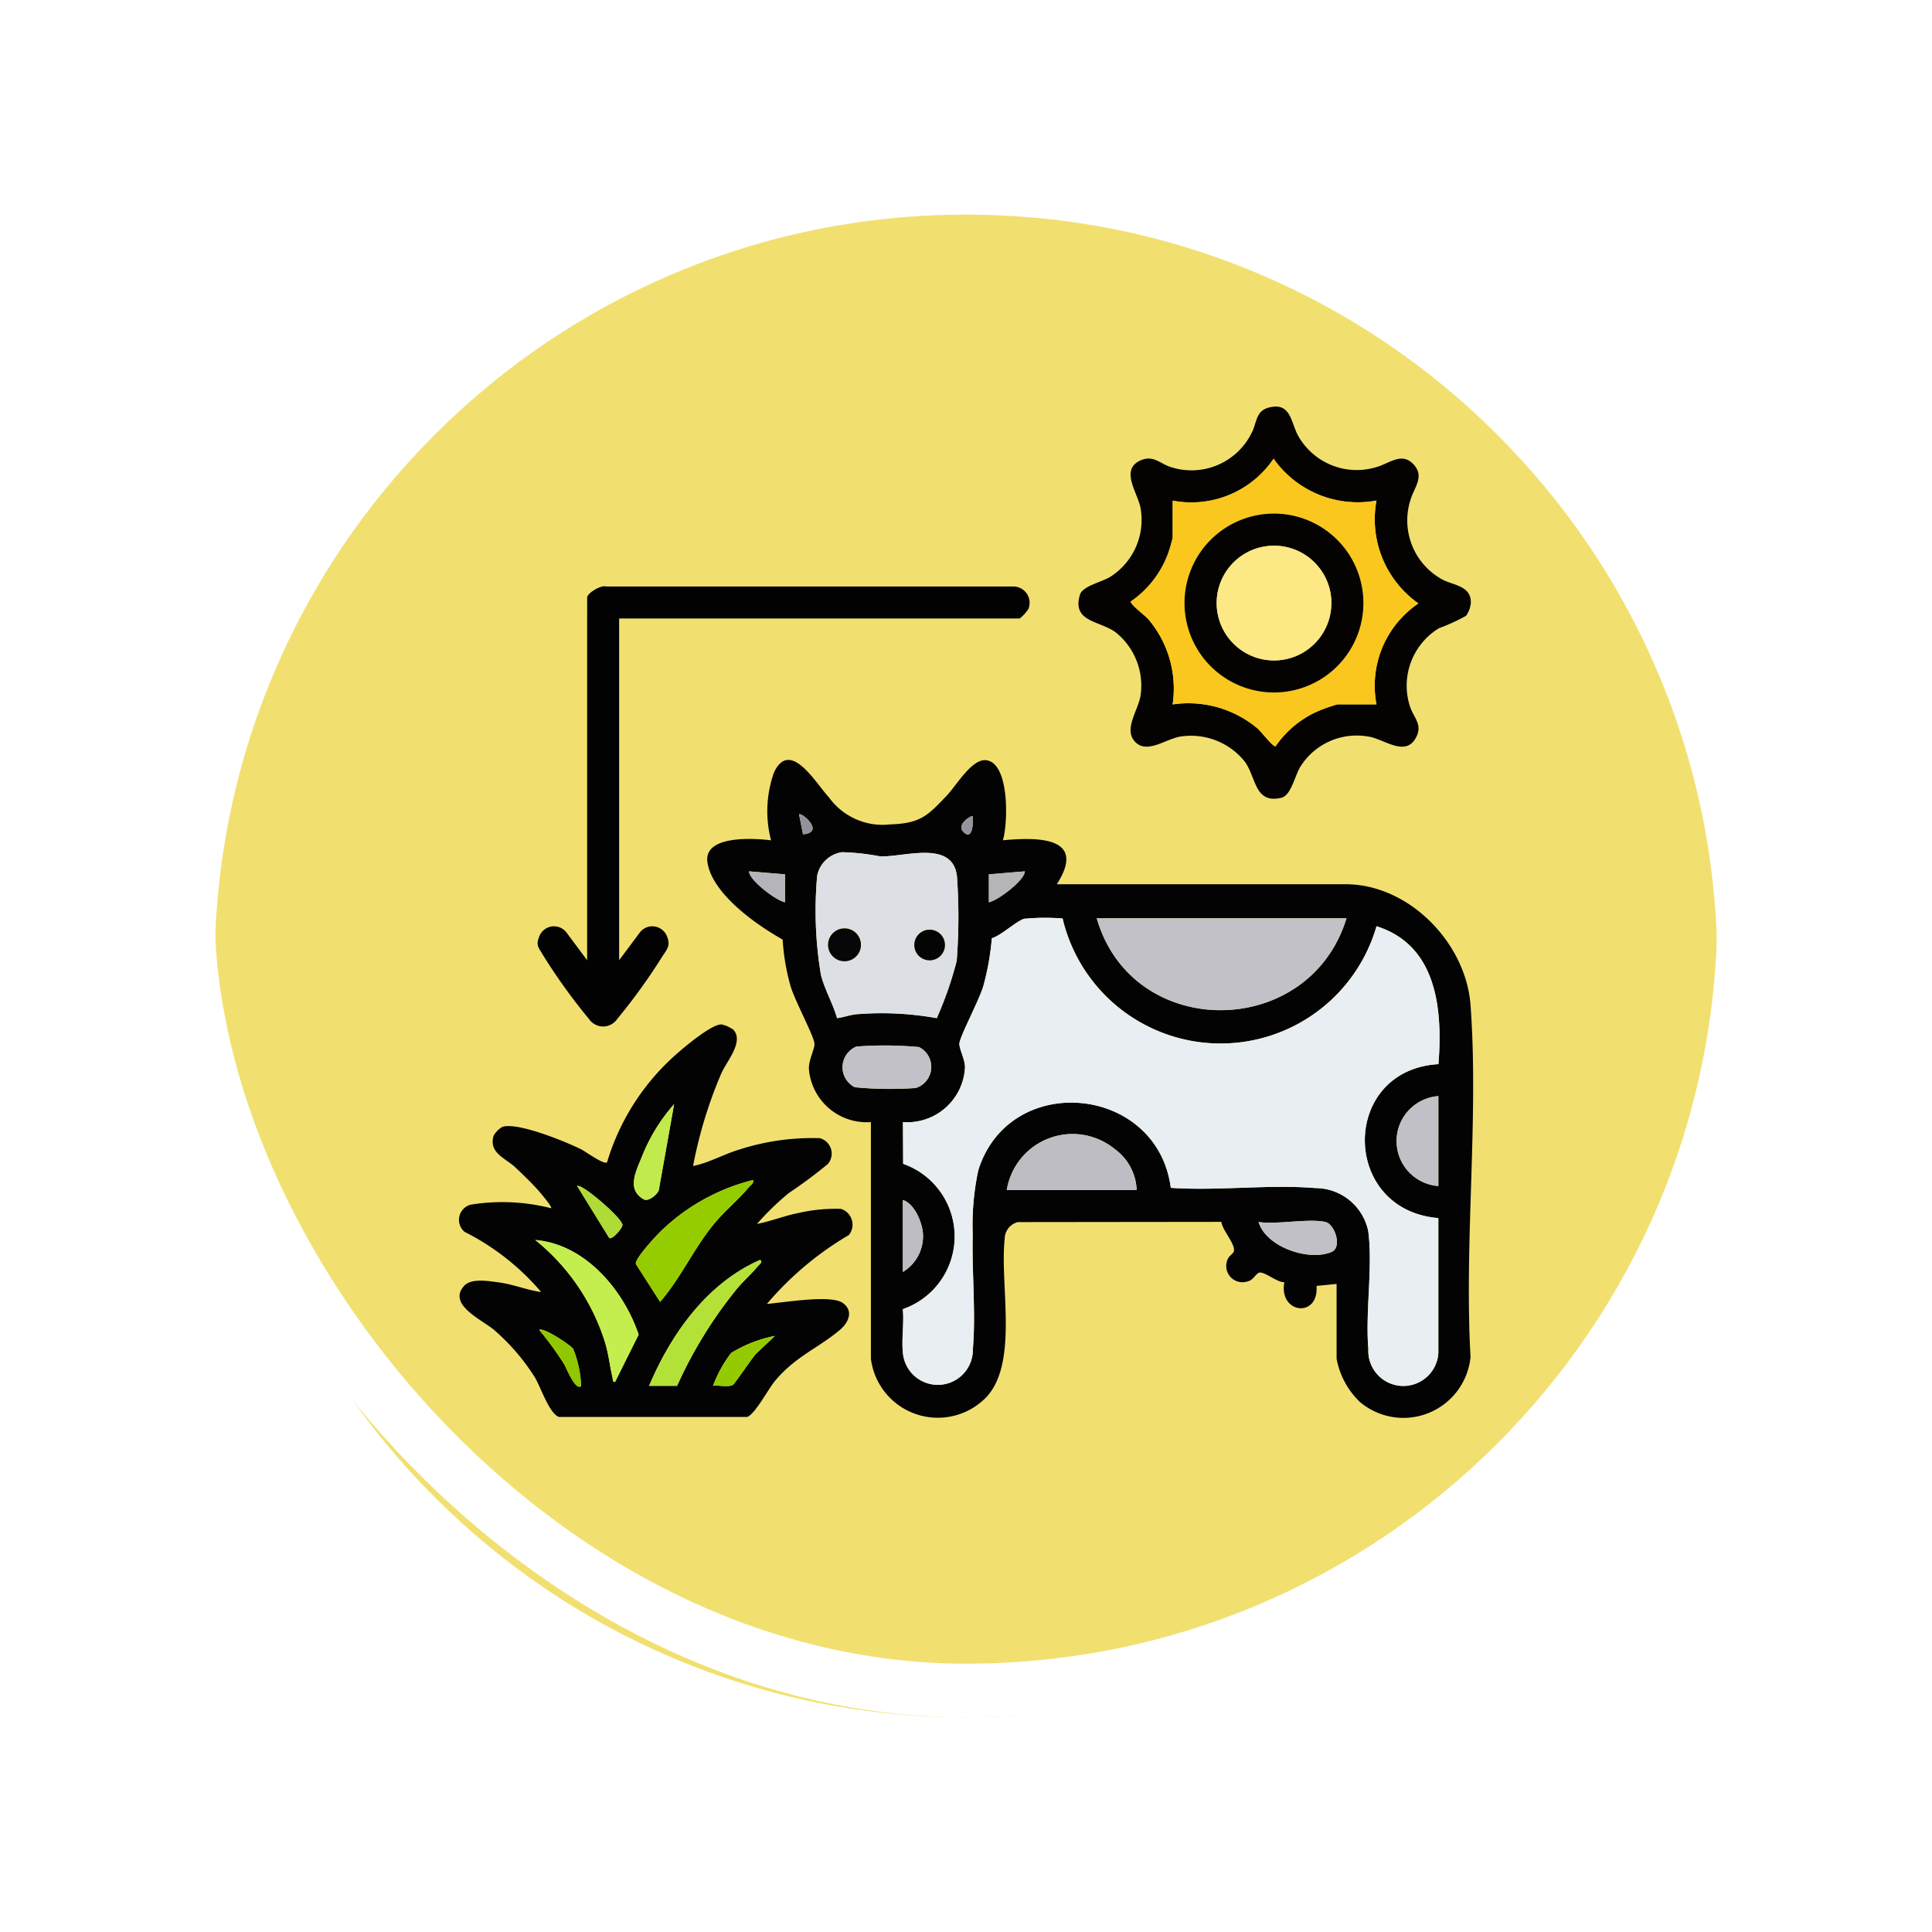 <svg xmlns="http://www.w3.org/2000/svg" xmlns:xlink="http://www.w3.org/1999/xlink" width="108" height="108" viewBox="0 0 108 108">
  <defs>
    <filter id="Trazado_896985" x="0" y="0" width="108" height="108" filterUnits="userSpaceOnUse">
      <feOffset dy="3" input="SourceAlpha"/>
      <feGaussianBlur stdDeviation="3" result="blur"/>
      <feFlood flood-opacity="0.161"/>
      <feComposite operator="in" in2="blur"/>
      <feComposite in="SourceGraphic"/>
    </filter>
  </defs>
  <g id="Grupo_1110257" data-name="Grupo 1110257" transform="translate(-747.781 -3827)">
    <g id="Grupo_1098742" data-name="Grupo 1098742" transform="translate(-446.539 3444.258)">
      <g transform="matrix(1, 0, 0, 1, 1194.32, 382.74)" filter="url(#Trazado_896985)">
        <g id="Trazado_896985-2" data-name="Trazado 896985" transform="translate(9 6)" fill="#efdb59" opacity="0.859">
          <path d="M 45 88.5 C 39.127 88.5 33.43 87.35 28.068 85.082 C 22.889 82.891 18.236 79.755 14.241 75.759 C 10.245 71.764 7.109 67.112 4.918 61.932 C 2.65 56.57 1.5 50.873 1.5 45 C 1.5 39.127 2.65 33.43 4.918 28.068 C 7.109 22.889 10.245 18.236 14.241 14.241 C 18.236 10.245 22.889 7.109 28.068 4.918 C 33.43 2.65 39.127 1.5 45 1.5 C 50.873 1.5 56.57 2.65 61.932 4.918 C 67.111 7.109 71.764 10.245 75.759 14.241 C 79.754 18.236 82.891 22.889 85.082 28.068 C 87.35 33.43 88.5 39.127 88.5 45 C 88.5 50.873 87.35 56.57 85.082 61.932 C 82.891 67.112 79.754 71.764 75.759 75.759 C 71.764 79.755 67.111 82.891 61.932 85.082 C 56.57 87.35 50.873 88.5 45 88.5 Z" stroke="none"/>
          <path d="M 45 3 C 39.329 3 33.829 4.11 28.653 6.299 C 23.652 8.415 19.16 11.443 15.301 15.301 C 11.443 19.16 8.415 23.652 6.299 28.653 C 4.11 33.829 3 39.329 3 45 C 3 50.671 4.11 56.171 6.299 61.347 C 8.415 66.348 11.443 70.84 15.301 74.699 C 19.16 78.557 23.652 81.585 28.653 83.701 C 33.829 85.89 39.329 87 45 87 C 50.671 87 56.171 85.89 61.347 83.701 C 66.348 81.585 70.84 78.557 74.698 74.699 C 78.557 70.84 81.585 66.348 83.701 61.347 C 85.89 56.171 87 50.671 87 45 C 87 39.329 85.89 33.829 83.701 28.653 C 81.585 23.652 78.557 19.16 74.698 15.301 C 70.84 11.443 66.348 8.415 61.347 6.299 C 56.171 4.11 50.671 3 45 3 M 45 0 C 69.853 0 90 20.147 90 45 L 90 45 C 90 69.853 69.853 90 45 90 C 20.147 90 -7.62939453125e-06 69.853 -7.62939453125e-06 45 L -7.62939453125e-06 45 C -7.62939453125e-06 20.147 20.147 0 45 0 Z" stroke="none" fill="#fff"/>
        </g>
      </g>
      <g id="Rectángulo_400907" data-name="Rectángulo 400907" transform="translate(1203.32 388.742)" fill="none" stroke="#fff" stroke-width="3">
        <rect width="90" height="90" rx="45" stroke="none"/>
        <rect x="1.5" y="1.5" width="87" height="87" rx="43.5" fill="none"/>
      </g>
    </g>
    <g id="cow_17926662_copia" data-name="cow_17926662 copia" transform="translate(771.317 3847.549)">
      <path id="Trazado_1033824" data-name="Trazado 1033824" d="M130.443,164.11l-1.117.11c.14,1.814-2.124,1.571-1.8-.211-.389.042-1.169-.655-1.437-.52-.194.1-.295.411-.642.487a.907.907,0,0,1-1.1-1.214c.069-.21.287-.317.344-.445.165-.372-.634-1.2-.685-1.677l-11.376.013a.97.97,0,0,0-.736.94c-.283,2.539.78,6.875-1.005,8.824a3.771,3.771,0,0,1-6.474-2.121l0-13.234a3.239,3.239,0,0,1-3.466-2.967c-.022-.509.34-1.135.31-1.43-.043-.445-1.12-2.437-1.342-3.227a12.263,12.263,0,0,1-.436-2.58c-1.452-.813-3.911-2.527-4.2-4.292-.258-1.553,2.563-1.376,3.552-1.255a6.452,6.452,0,0,1,.167-3.8c.907-1.917,2.368.664,3.071,1.4a3.69,3.69,0,0,0,3.415,1.51c1.707-.049,2.118-.5,3.181-1.622.53-.557,1.385-2.043,2.177-1.967,1.328.128,1.241,3.519.949,4.477,1.915-.176,4.729-.223,3.016,2.457h16.141c3.56,0,6.732,3.3,6.985,6.754.466,6.349-.362,13.26,0,19.668a3.77,3.77,0,0,1-6.2,2.507,4.5,4.5,0,0,1-1.287-2.4V164.11Zm-29.822-25.132c1.263-.112-.086-1.254-.223-1.117Zm9.493-1.005c-.077-.088-.913.444-.557.837C110.094,139.4,110.145,138.351,110.114,137.972ZM108.1,149.249a20.517,20.517,0,0,0,1.111-3.192,32.106,32.106,0,0,0,.018-4.684c-.2-2.131-2.974-1.1-4.312-1.162a12.675,12.675,0,0,0-2.119-.231,1.661,1.661,0,0,0-1.384,1.3,21.725,21.725,0,0,0,.211,5.576c.222.828.661,1.576.9,2.4.42-.058.716-.192,1.162-.225a17.328,17.328,0,0,1,4.411.225Zm-8.483-8.038-2.012-.167c0,.486,1.5,1.628,2.012,1.731Zm11.393,0v1.564c.515-.1,2.014-1.244,2.012-1.731Zm4.122,2.469a12.438,12.438,0,0,0-2.14.015c-.426.113-1.293.935-1.815,1.089a14.562,14.562,0,0,1-.471,2.657c-.222.78-1.3,2.791-1.342,3.226-.025.268.313.892.314,1.324a3.235,3.235,0,0,1-3.47,3.072l.012,2.332a4.3,4.3,0,0,1-.019,8.123c.08.812-.091,1.754.016,2.547a1.96,1.96,0,0,0,3.9-.322c.171-2-.061-4.324-.009-6.376a14.792,14.792,0,0,1,.308-3.6c1.726-5.575,10.011-4.8,10.765.97,2.624.18,5.49-.2,8.086.013a3.016,3.016,0,0,1,2.952,2.41c.264,2.008-.171,4.519.006,6.584a1.959,1.959,0,0,0,3.912.217l0-7.533c-5.482-.454-5.478-8.287.006-8.605.24-3.071-.083-6.647-3.463-7.709a9.074,9.074,0,0,1-17.549-.435ZM131,143.669H117.039C119.027,150.559,128.921,150.48,131,143.669Zm-27.4,7.173a1.252,1.252,0,0,0-.085,2.273,20.374,20.374,0,0,0,3.406.043,1.237,1.237,0,0,0,.18-2.289A20.793,20.793,0,0,0,103.6,150.842Zm32.537,2.769a2.52,2.52,0,0,0,0,5.027Zm-16.867,5.25a2.964,2.964,0,0,0-1.227-2.291,3.724,3.724,0,0,0-6.033,2.291ZM106.2,163.44a2.327,2.327,0,0,0,1.126-2.066c-.012-.648-.465-1.753-1.126-1.956Zm23.625-2.793c-.958-.216-2.694.161-3.741,0,.424,1.412,2.818,2.212,4.078,1.676.627-.267.173-1.561-.335-1.676Z" transform="translate(-79.267 -112.886)" fill="#030303"/>
      <path id="Trazado_1033825" data-name="Trazado 1033825" d="M17.406,234.3c.716.655-.31,1.792-.62,2.493a24.9,24.9,0,0,0-1.579,5.177c.886-.174,1.695-.652,2.594-.922a13.279,13.279,0,0,1,4.49-.633.892.892,0,0,1,.451,1.443,27.108,27.108,0,0,1-2.177,1.62,14.749,14.749,0,0,0-1.786,1.732c.791-.155,1.549-.463,2.341-.617a9.19,9.19,0,0,1,2.355-.226.925.925,0,0,1,.442,1.461,17.829,17.829,0,0,0-4.581,3.851c.907-.066,3.57-.535,4.242-.052.618.444.319,1.1-.165,1.506-1.227,1.034-2.472,1.47-3.627,2.852-.383.459-1.124,1.88-1.561,2.014H7.718c-.539-.164-1.029-1.671-1.357-2.218A11.854,11.854,0,0,0,4.09,251.14c-.673-.576-2.635-1.421-1.681-2.469.4-.439,1.336-.273,1.894-.2.822.1,1.6.433,2.414.545a13.721,13.721,0,0,0-4.285-3.366.877.877,0,0,1,.347-1.519,11.059,11.059,0,0,1,4.495.2c.083-.074-.682-.956-.779-1.063-.362-.4-.831-.853-1.23-1.227-.548-.515-1.494-.8-1.208-1.762a1.281,1.281,0,0,1,.5-.5c.877-.259,3.518.824,4.392,1.258.252.125,1.273.879,1.449.728a13.009,13.009,0,0,1,3.857-6.029c.454-.408,2.024-1.729,2.554-1.677a1.6,1.6,0,0,1,.591.258Zm-3.259,4.212a9.9,9.9,0,0,0-1.786,2.9c-.346.862-.907,1.9.133,2.441.271.071.675-.27.792-.511l.862-4.834Zm4.411,4.242a11.354,11.354,0,0,0-5.14,2.846c-.279.268-1.486,1.564-1.409,1.847l1.354,2.118c1.151-1.327,1.845-2.91,2.964-4.3.621-.77,1.415-1.4,2.008-2.125C18.439,243.019,18.607,242.965,18.559,242.755Zm-8.041,3.239c.168.115.727-.529.742-.725,0-.383-2.314-2.362-2.532-2.177l1.789,2.9Zm.332,8.041,1.315-2.639c-.85-2.514-3-5.059-5.782-5.29a11.891,11.891,0,0,1,3.911,5.749c.2.675.256,1.285.41,1.939C10.731,253.909,10.693,254.068,10.85,254.035Zm1.9.225h1.564a24.557,24.557,0,0,1,3.242-5.3c.392-.493.9-.934,1.282-1.4.074-.089.3-.225.11-.337-2.965,1.3-4.967,4.128-6.2,7.039Zm-3.8,0a6.212,6.212,0,0,0-.442-2.069c-.18-.234-1.677-1.223-1.9-1.056A18.151,18.151,0,0,1,8,253.042c.125.2.64,1.541.958,1.22Zm10.833-2.791a7.383,7.383,0,0,0-2.448.956,7.1,7.1,0,0,0-1.013,1.835c.308-.046.861.1,1.116-.055.094-.057,1.044-1.463,1.284-1.732l1.062-1Z" transform="translate(0 -197.339)" fill="#020302"/>
      <path id="Trazado_1033826" data-name="Trazado 1033826" d="M256.283,13.882a10.2,10.2,0,0,1-1.494.684,3.758,3.758,0,0,0-1.632,4.355c.2.645.725,1.016.354,1.74-.6,1.168-1.838.057-2.721-.043a3.71,3.71,0,0,0-3.764,1.71c-.305.5-.506,1.6-1.066,1.723-1.5.343-1.381-1.151-2.039-2.036a3.852,3.852,0,0,0-3.516-1.4c-.83.085-1.948,1.048-2.629.28-.649-.731.262-1.8.343-2.679a3.818,3.818,0,0,0-1.4-3.412c-.891-.663-2.475-.57-2-2.119.144-.472,1.223-.7,1.687-.987a3.766,3.766,0,0,0,1.71-3.764c-.1-.856-1.248-2.24.027-2.763.7-.284,1.056.209,1.67.395a3.749,3.749,0,0,0,4.507-1.929c.29-.558.214-1.209.943-1.4,1.217-.325,1.238.773,1.617,1.515a3.754,3.754,0,0,0,4.392,1.814c.739-.2,1.431-.877,2.1-.147.631.694,0,1.3-.2,2.04a3.761,3.761,0,0,0,1.813,4.394c.618.325,1.625.341,1.579,1.331a1.511,1.511,0,0,1-.267.694ZM239.9,7.438V9.5a7.475,7.475,0,0,1-.28.949,5.589,5.589,0,0,1-2.066,2.627c0,.18.786.763,1,1.007a6,6,0,0,1,1.343,4.745,6,6,0,0,1,4.745,1.343c.246.216.828,1.007,1.007,1a5.612,5.612,0,0,1,2.157-1.868,8.607,8.607,0,0,1,1.308-.48h2.177a5.547,5.547,0,0,1,2.344-5.64,5.757,5.757,0,0,1-2.344-5.752A5.754,5.754,0,0,1,245.54,5.1a5.552,5.552,0,0,1-5.64,2.344Z" transform="translate(-197.881 0)" fill="#040302"/>
      <path id="Trazado_1033827" data-name="Trazado 1033827" d="M36.216,71.444v19.1l1.169-1.568a.88.88,0,0,1,1.521.277c.2.514-.061.733-.319,1.148A32.9,32.9,0,0,1,36.1,93.839a.949.949,0,0,1-1.562,0,32.5,32.5,0,0,1-2.615-3.64c-.216-.374-.363-.493-.186-.946a.88.88,0,0,1,1.521-.277l1.169,1.568V70.272c0-.244.761-.712,1.056-.62l22.794,0a.911.911,0,0,1,.812,1.264,2.359,2.359,0,0,1-.48.526h-22.4Z" transform="translate(-25.141 -57.416)" fill="#020202"/>
      <path id="Trazado_1033828" data-name="Trazado 1033828" d="M177.535,194.107a9.074,9.074,0,0,0,17.549.435c3.379,1.062,3.7,4.636,3.463,7.709-5.485.319-5.488,8.151-.006,8.605l0,7.533a1.959,1.959,0,0,1-3.913-.217c-.177-2.066.258-4.578-.006-6.584a3.019,3.019,0,0,0-2.952-2.41c-2.6-.216-5.461.167-8.086-.013-.754-5.77-9.039-6.544-10.765-.97a14.785,14.785,0,0,0-.308,3.6c-.052,2.051.18,4.377.009,6.376a1.96,1.96,0,0,1-3.9.322c-.107-.792.064-1.735-.016-2.547a4.3,4.3,0,0,0,.019-8.123l-.012-2.332a3.235,3.235,0,0,0,3.47-3.072c0-.432-.341-1.056-.314-1.324.042-.436,1.12-2.447,1.342-3.226a14.562,14.562,0,0,0,.471-2.657c.524-.152,1.39-.976,1.815-1.089a12.438,12.438,0,0,1,2.14-.015Z" transform="translate(-141.673 -163.312)" fill="#e8eef2"/>
      <path id="Trazado_1033829" data-name="Trazado 1033829" d="M142.747,178.658a17.39,17.39,0,0,0-4.411-.225c-.447.033-.742.167-1.162.225-.24-.821-.679-1.567-.9-2.4a21.793,21.793,0,0,1-.211-5.576,1.661,1.661,0,0,1,1.384-1.3,12.519,12.519,0,0,1,2.119.231c1.337.066,4.115-.97,4.312,1.162a31.512,31.512,0,0,1-.018,4.684,19.723,19.723,0,0,1-1.111,3.192Zm-4.237-4.1a.92.92,0,1,0-.92.92A.921.921,0,0,0,138.51,174.563Zm4.7.009a.858.858,0,1,0-.858.858A.858.858,0,0,0,143.206,174.572Z" transform="translate(-113.917 -142.295)" fill="#dce0e4"/>
      <path id="Trazado_1033830" data-name="Trazado 1033830" d="M255.463,194.25c-2.081,6.811-11.974,6.89-13.963,0Z" transform="translate(-203.728 -163.467)" fill="#c1c1c7"/>
      <path id="Trazado_1033831" data-name="Trazado 1033831" d="M215.01,278.318h-7.26a3.724,3.724,0,0,1,6.033-2.291A2.962,2.962,0,0,1,215.01,278.318Z" transform="translate(-175.005 -232.344)" fill="#bdbdc3"/>
      <path id="Trazado_1033832" data-name="Trazado 1033832" d="M146.882,242.062a20.8,20.8,0,0,1,3.5.027,1.237,1.237,0,0,1-.18,2.289,20.532,20.532,0,0,1-3.406-.043A1.253,1.253,0,0,1,146.882,242.062Z" transform="translate(-122.547 -204.107)" fill="#c1c1c7"/>
      <path id="Trazado_1033833" data-name="Trazado 1033833" d="M356.4,261v5.026A2.52,2.52,0,0,1,356.4,261Z" transform="translate(-299.531 -220.276)" fill="#c0c0c6"/>
      <path id="Trazado_1033834" data-name="Trazado 1033834" d="M305.993,307.857c.508.115.962,1.409.335,1.676-1.258.536-3.652-.264-4.078-1.676,1.047.161,2.785-.216,3.741,0Z" transform="translate(-255.431 -260.096)" fill="#c0c0c6"/>
      <path id="Trazado_1033835" data-name="Trazado 1033835" d="M168.75,304.021V300c.661.2,1.114,1.306,1.126,1.956A2.327,2.327,0,0,1,168.75,304.021Z" transform="translate(-141.813 -253.467)" fill="#bdbdc3"/>
      <path id="Trazado_1033836" data-name="Trazado 1033836" d="M201,176.8l2.012-.167c0,.486-1.5,1.628-2.012,1.731Z" transform="translate(-169.26 -148.471)" fill="#b4b4b9"/>
      <path id="Trazado_1033837" data-name="Trazado 1033837" d="M113,176.8v1.564c-.515-.1-2.014-1.244-2.012-1.731Z" transform="translate(-92.656 -148.471)" fill="#b4b4ba"/>
      <path id="Trazado_1033838" data-name="Trazado 1033838" d="M129.983,156.3l-.223-1.117C129.9,155.045,131.246,156.189,129.983,156.3Z" transform="translate(-108.63 -130.209)" fill="#92929b"/>
      <path id="Trazado_1033839" data-name="Trazado 1033839" d="M191.315,155.947c.031.378-.019,1.43-.557.837C190.4,156.392,191.238,155.86,191.315,155.947Z" transform="translate(-160.469 -130.86)" fill="#94949d"/>
      <path id="Trazado_1033840" data-name="Trazado 1033840" d="M75.058,292.5c.049.21-.119.265-.223.39-.593.724-1.387,1.355-2.008,2.125-1.117,1.385-1.813,2.968-2.964,4.3l-1.354-2.118c-.077-.283,1.13-1.579,1.409-1.847A11.325,11.325,0,0,1,75.058,292.5Z" transform="translate(-56.499 -247.084)" fill="#95cc00"/>
      <path id="Trazado_1033841" data-name="Trazado 1033841" d="M35.217,322.929c-.158.033-.119-.125-.146-.241-.152-.654-.214-1.264-.41-1.939A11.9,11.9,0,0,0,30.75,315c2.778.231,4.931,2.775,5.782,5.29Z" transform="translate(-24.366 -266.233)" fill="#c4ee4e"/>
      <path id="Trazado_1033842" data-name="Trazado 1033842" d="M73.5,329.529c1.232-2.909,3.233-5.734,6.2-7.039.186.112-.036.247-.11.337-.383.465-.891.906-1.282,1.4a24.592,24.592,0,0,0-3.242,5.3H73.5Z" transform="translate(-60.749 -272.608)" fill="#b3e138"/>
      <path id="Trazado_1033843" data-name="Trazado 1033843" d="M70.011,264.02l-.862,4.834c-.116.241-.52.581-.792.511-1.04-.544-.478-1.579-.133-2.441a9.946,9.946,0,0,1,1.786-2.9Z" transform="translate(-55.863 -222.846)" fill="#c1eb4d"/>
      <path id="Trazado_1033844" data-name="Trazado 1033844" d="M100.92,351l-1.062,1c-.24.27-1.188,1.676-1.284,1.732-.255.153-.809.01-1.116.055a7.119,7.119,0,0,1,1.013-1.835A7.375,7.375,0,0,1,100.92,351Z" transform="translate(-81.134 -296.872)" fill="#94ca00"/>
      <path id="Trazado_1033845" data-name="Trazado 1033845" d="M34.6,351.779c-.317.322-.833-1.022-.958-1.22a18.15,18.15,0,0,0-1.387-1.906c.225-.167,1.729.831,1.9,1.056a6.356,6.356,0,0,1,.442,2.069Z" transform="translate(-25.651 -294.859)" fill="#91c700"/>
      <path id="Trazado_1033846" data-name="Trazado 1033846" d="M48.289,297.593l-1.789-2.9c.217-.185,2.532,1.795,2.532,2.177-.015.2-.573.84-.742.725Z" transform="translate(-37.77 -248.938)" fill="#afdb36"/>
      <path id="Trazado_1033847" data-name="Trazado 1033847" d="M256.579,24.1a5.55,5.55,0,0,0,5.64-2.344,5.757,5.757,0,0,0,5.752,2.344,5.754,5.754,0,0,0,2.344,5.752,5.552,5.552,0,0,0-2.344,5.64h-2.177a8.392,8.392,0,0,0-1.308.48,5.636,5.636,0,0,0-2.157,1.868c-.18,0-.763-.786-1.007-1a6,6,0,0,0-4.745-1.343,6,6,0,0,0-1.343-4.745c-.216-.246-1.007-.828-1-1.007a5.6,5.6,0,0,0,2.066-2.627,7.4,7.4,0,0,0,.28-.949V24.1Zm10.664,5.724a5,5,0,1,0-5,5A5,5,0,0,0,267.242,29.828Z" transform="translate(-214.562 -16.667)" fill="#fac71e"/>
      <circle id="Elipse_11997" data-name="Elipse 11997" cx="0.92" cy="0.92" r="0.92" transform="translate(22.752 31.347)" fill="#070707"/>
      <circle id="Elipse_11998" data-name="Elipse 11998" cx="0.858" cy="0.858" r="0.858" transform="translate(27.573 31.419)" fill="#040404"/>
      <path id="Trazado_1033848" data-name="Trazado 1033848" d="M284.493,47.377a5,5,0,1,1-5-5A5,5,0,0,1,284.493,47.377Zm-1.79,0a3.207,3.207,0,1,0-3.207,3.207A3.207,3.207,0,0,0,282.7,47.38Z" transform="translate(-231.814 -34.216)" fill="#040301"/>
      <circle id="Elipse_11999" data-name="Elipse 11999" cx="3.207" cy="3.207" r="3.207" transform="translate(44.477 9.958)" fill="#fce885"/>
    </g>
  </g>
</svg>
